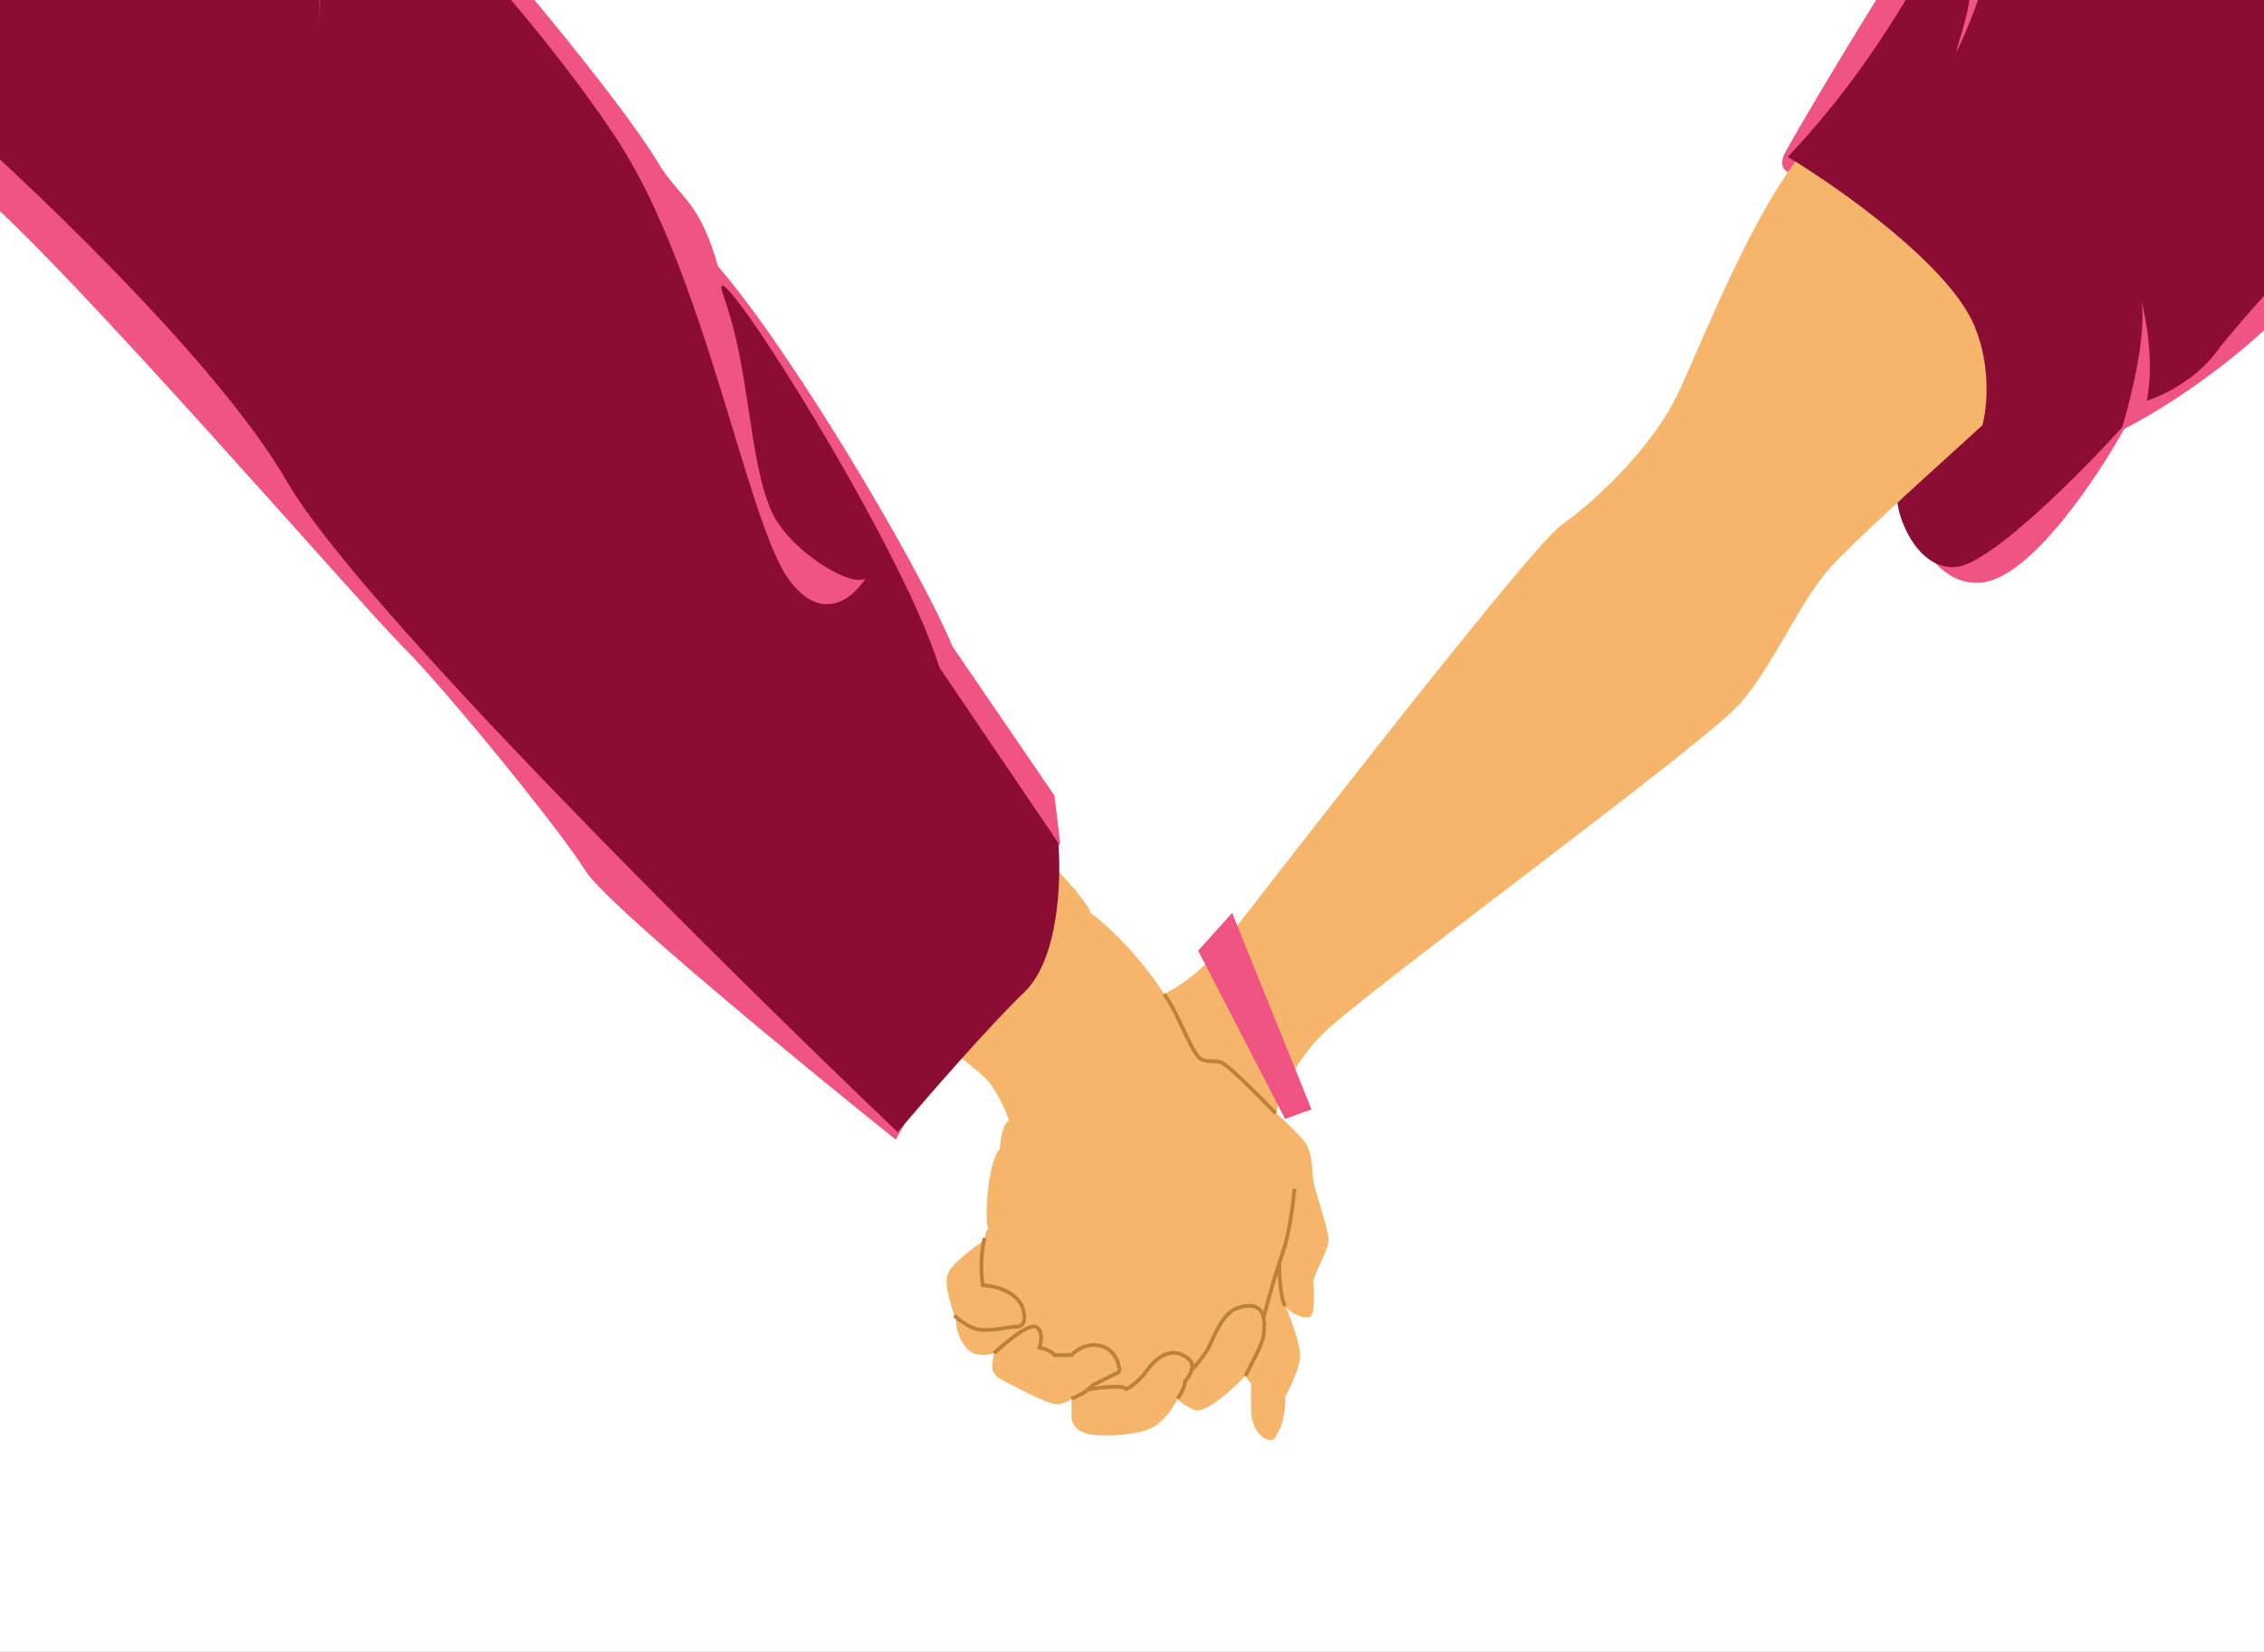 <svg width="599" height="437" viewBox="0 0 599 437" fill="none" xmlns="http://www.w3.org/2000/svg">
<rect x="0" y="0" width="599" height="437" fill="#333333" stroke="none"/>
<g clip-path="url(#clip0_1159_410)">
<rect width="599" height="437" fill="white"/>
<path d="M472 41C470.8 43.8 472.166 45.167 473 45.5L503.5 131.5C505.333 139.833 512.2 156 525 154C537.8 152 555 126.167 562 113.5C581.2 103.5 597 89.667 602.5 84L614 -150.5C607 -148 589.2 -140.7 574 -131.5C555 -120 545 -82.5 539.5 -67C534 -51.5 535.5 -52.5 528.5 -46.5C517.5 -37 473.5 37.5 472 41Z" fill="#EF5482"/>
<path d="M193.5 97.5C200.167 106 215.9 127.7 225.5 146.5C237.5 170 238 175.5 245.5 187C253 198.5 254.5 203.5 265 215C275.5 226.5 280 230 284.5 235.5C288.1 239.9 288.667 241.333 288.5 241.5C292.342 244.244 300.701 251.822 308 262.896C310.667 261.764 317.4 257.7 323 250.5C330 241.5 404.5 145 413 139C421.5 133 436 119.5 443 106C450 92.5 467 44.5 487 30L541.5 97.5C524.833 112.167 489.9 143.4 483.5 151C475.5 160.5 469.5 175.5 460.5 186C451.5 196.5 360.5 262.896 350 273.5C341.6 281.983 338.298 291.035 337.697 294.5C341.609 298.115 344.788 301.254 345.5 302.5C347.5 306 347 309.5 347.5 312.5C348 315.5 351.5 325 351.5 328C351.5 331 348 336 347.5 339C347.667 341.5 347.8 346.8 347 348C346.172 349.243 341.911 348.083 340.19 345.658C341.766 349.552 344 355.739 344 358.5C344 361.7 341.333 367.167 340 369.5C340.167 371.667 339.9 376.8 337.5 380C337.5 380.333 337.2 381 336 381C334.5 381 331 378.5 331 373V366C330.667 365.667 329.9 364.8 329.5 364C326.167 367.5 318.8 374.2 316 373C313.2 371.8 311.833 370.5 311.5 370C311 371.333 309.2 374.6 306 377C302 380 291.5 380 288.5 379.5C285.5 379 283.5 377 283.5 375V370C283 370.5 281.5 371.5 279.5 371.5C277 371.5 267 366 265 365C263 364 262.5 362.5 262.5 361.5C262.5 360.7 262.833 358.833 263 358C262 358.333 259.5 358.8 257.5 358C255 357 252.5 352 253 348.5C252.833 348.5 252.4 348.1 252 346.5C251.5 344.5 249.5 339.5 251 336.5C252.2 334.1 257.833 329.833 260.5 328C260.5 327.333 260.7 325.8 261.5 325C260.5 324 261 308 264.5 304C264.667 301.667 265.4 296.9 267 296.5C266.167 294 263.7 288.2 260.5 285C256.5 281 194 233 183 226.5C177.8 224.1 153.833 196.5 142.5 183V108.5L193.5 97.5Z" fill="#F5B66C"/>
<path d="M76 -74.5C75 -77.5 50.5 -116 24 -142.5L-24 -156L-6 50.5C18 70.5 94.5 159 106.5 171C118.5 183 148.5 220 155 230.5C160.2 238.9 211.833 281.333 237 301.5L280.5 223L279 210.5L252 171C243.2 149.8 209.5 93 190 70.5C185 53.5 181 53.3 175 44.5C161.5 21.5 112.5 -34 108.5 -38C104.5 -42 94 -60 89.5 -65.5C85.9 -69.9 79 -73.333 76 -74.5Z" fill="#EF5482"/>
<path d="M308 263C311.5 267.5 315 278 317.5 280C318.5 281 321 280.5 323 281C324.6 281.4 333.333 290.167 337.5 294.5M260.5 327.5C260 329.333 259.2 334.4 260 340C263.666 340.167 271 342.1 271 348.5C271 350.5 270 351 268.5 351C267 351 261 352.5 258 351.5C255.6 350.7 253.333 348.833 252.5 348M263 358C265.833 355.333 272 350.2 274 351C276 351.8 275.5 355 275 356.5C276 356.667 278.2 357.3 279 358.5C280.167 358.5 282.7 358.5 283.5 358.5C284.5 357.333 287.4 355.2 291 356C294.6 356.8 295.833 360 296 361.5C296.167 361.667 296.4 362.2 296 363L289 366.5C288.811 366.752 288.438 367.141 287.873 367.592M283.5 370C285.493 369.253 286.942 368.338 287.873 367.592M287.873 367.592C290.916 367.062 297.2 366.3 298 367.5C299 367 301.5 365.3 303.5 362.5C306 359 310.5 355.5 315 360C315.296 360.395 315.557 361.27 315.222 362.5M311.5 370C313.1 368 313.5 366.167 313.5 365.5C314.478 364.359 314.991 363.346 315.222 362.5M315.222 362.5C316.148 361.5 318.3 359 319.5 357C321 354.5 323 347.5 327.5 346C331.25 344.75 333.611 345.583 334.294 348.5M329.5 364C333.5 356 334.5 355 334.5 350.5C334.5 349.75 334.431 349.083 334.294 348.5M334.294 348.5C335.147 345.305 336.938 338.858 338.439 334.15M342.5 314.5C342.167 318.167 341.1 326.6 339.5 331C339.178 331.886 338.818 332.962 338.439 334.15M340 345.5C338.8 343.5 338.459 337.1 338.439 334.15" stroke="#BE8139"/>
<path d="M280 223C280.833 232.5 280.2 253.7 271 262.5C261.8 271.3 244.833 290.833 237.5 299.5C191.333 255.5 94.4 159.5 76 127.5C57.6 95.5 5.333 46.167 -18.5 25.5L-5.5 -150.5C16.333 -136.333 61.6 -102.1 68 -78.5C75.81 -49.699 85.051 -26.141 84.554 7.995C84.944 -13.266 84.148 -54.666 78 -68.5C79.833 -69 84.7 -68 89.5 -60C95.5 -50 93 -46 99 -39.5C105 -33 139.5 1 163 36.5C186.5 72 197.5 137.5 208.5 153C217.3 165.4 225.833 158.167 229 153C225.167 155.667 208.457 145.399 204 135C198 121 198.5 98 191.5 78.5C184.5 59 238.1 142.5 248.5 176.5L280 223Z" fill="#8C0D33"/>
<path d="M522.5 86.5C516.1 70.5 486.833 49.833 473 41.5C511.5 1 521 -41.5 534 -43C532.167 -40.5 518.6 -21.6 521 -12C523.4 -2.4 518.5 9.5 517.5 14C531.5 -13.5 542.5 -81.5 559 -104C589 -138.4 598.5 -143 608.5 -137.5L619.5 56C610.833 65.167 592.1 85.4 586.5 93C580.9 100.6 571.833 104.833 568 106C570 96 567.833 84.167 566.5 79.5C568.1 87.9 563.833 105.333 561.5 113C550.667 125 526.7 149.2 517.5 150C508.3 150.8 502.833 139.333 502 133L524.5 112.5C525.667 108.167 526.9 97.3 522.5 86.5Z" fill="#8C0D33"/>
<path d="M326 241.5L317 251.5L340 296L347 293.5L326 241.5Z" fill="#EF5482"/>
</g>
<defs>
<clipPath id="clip0_1159_410">
<rect width="599" height="437" fill="white"/>
</clipPath>
</defs>
</svg>
